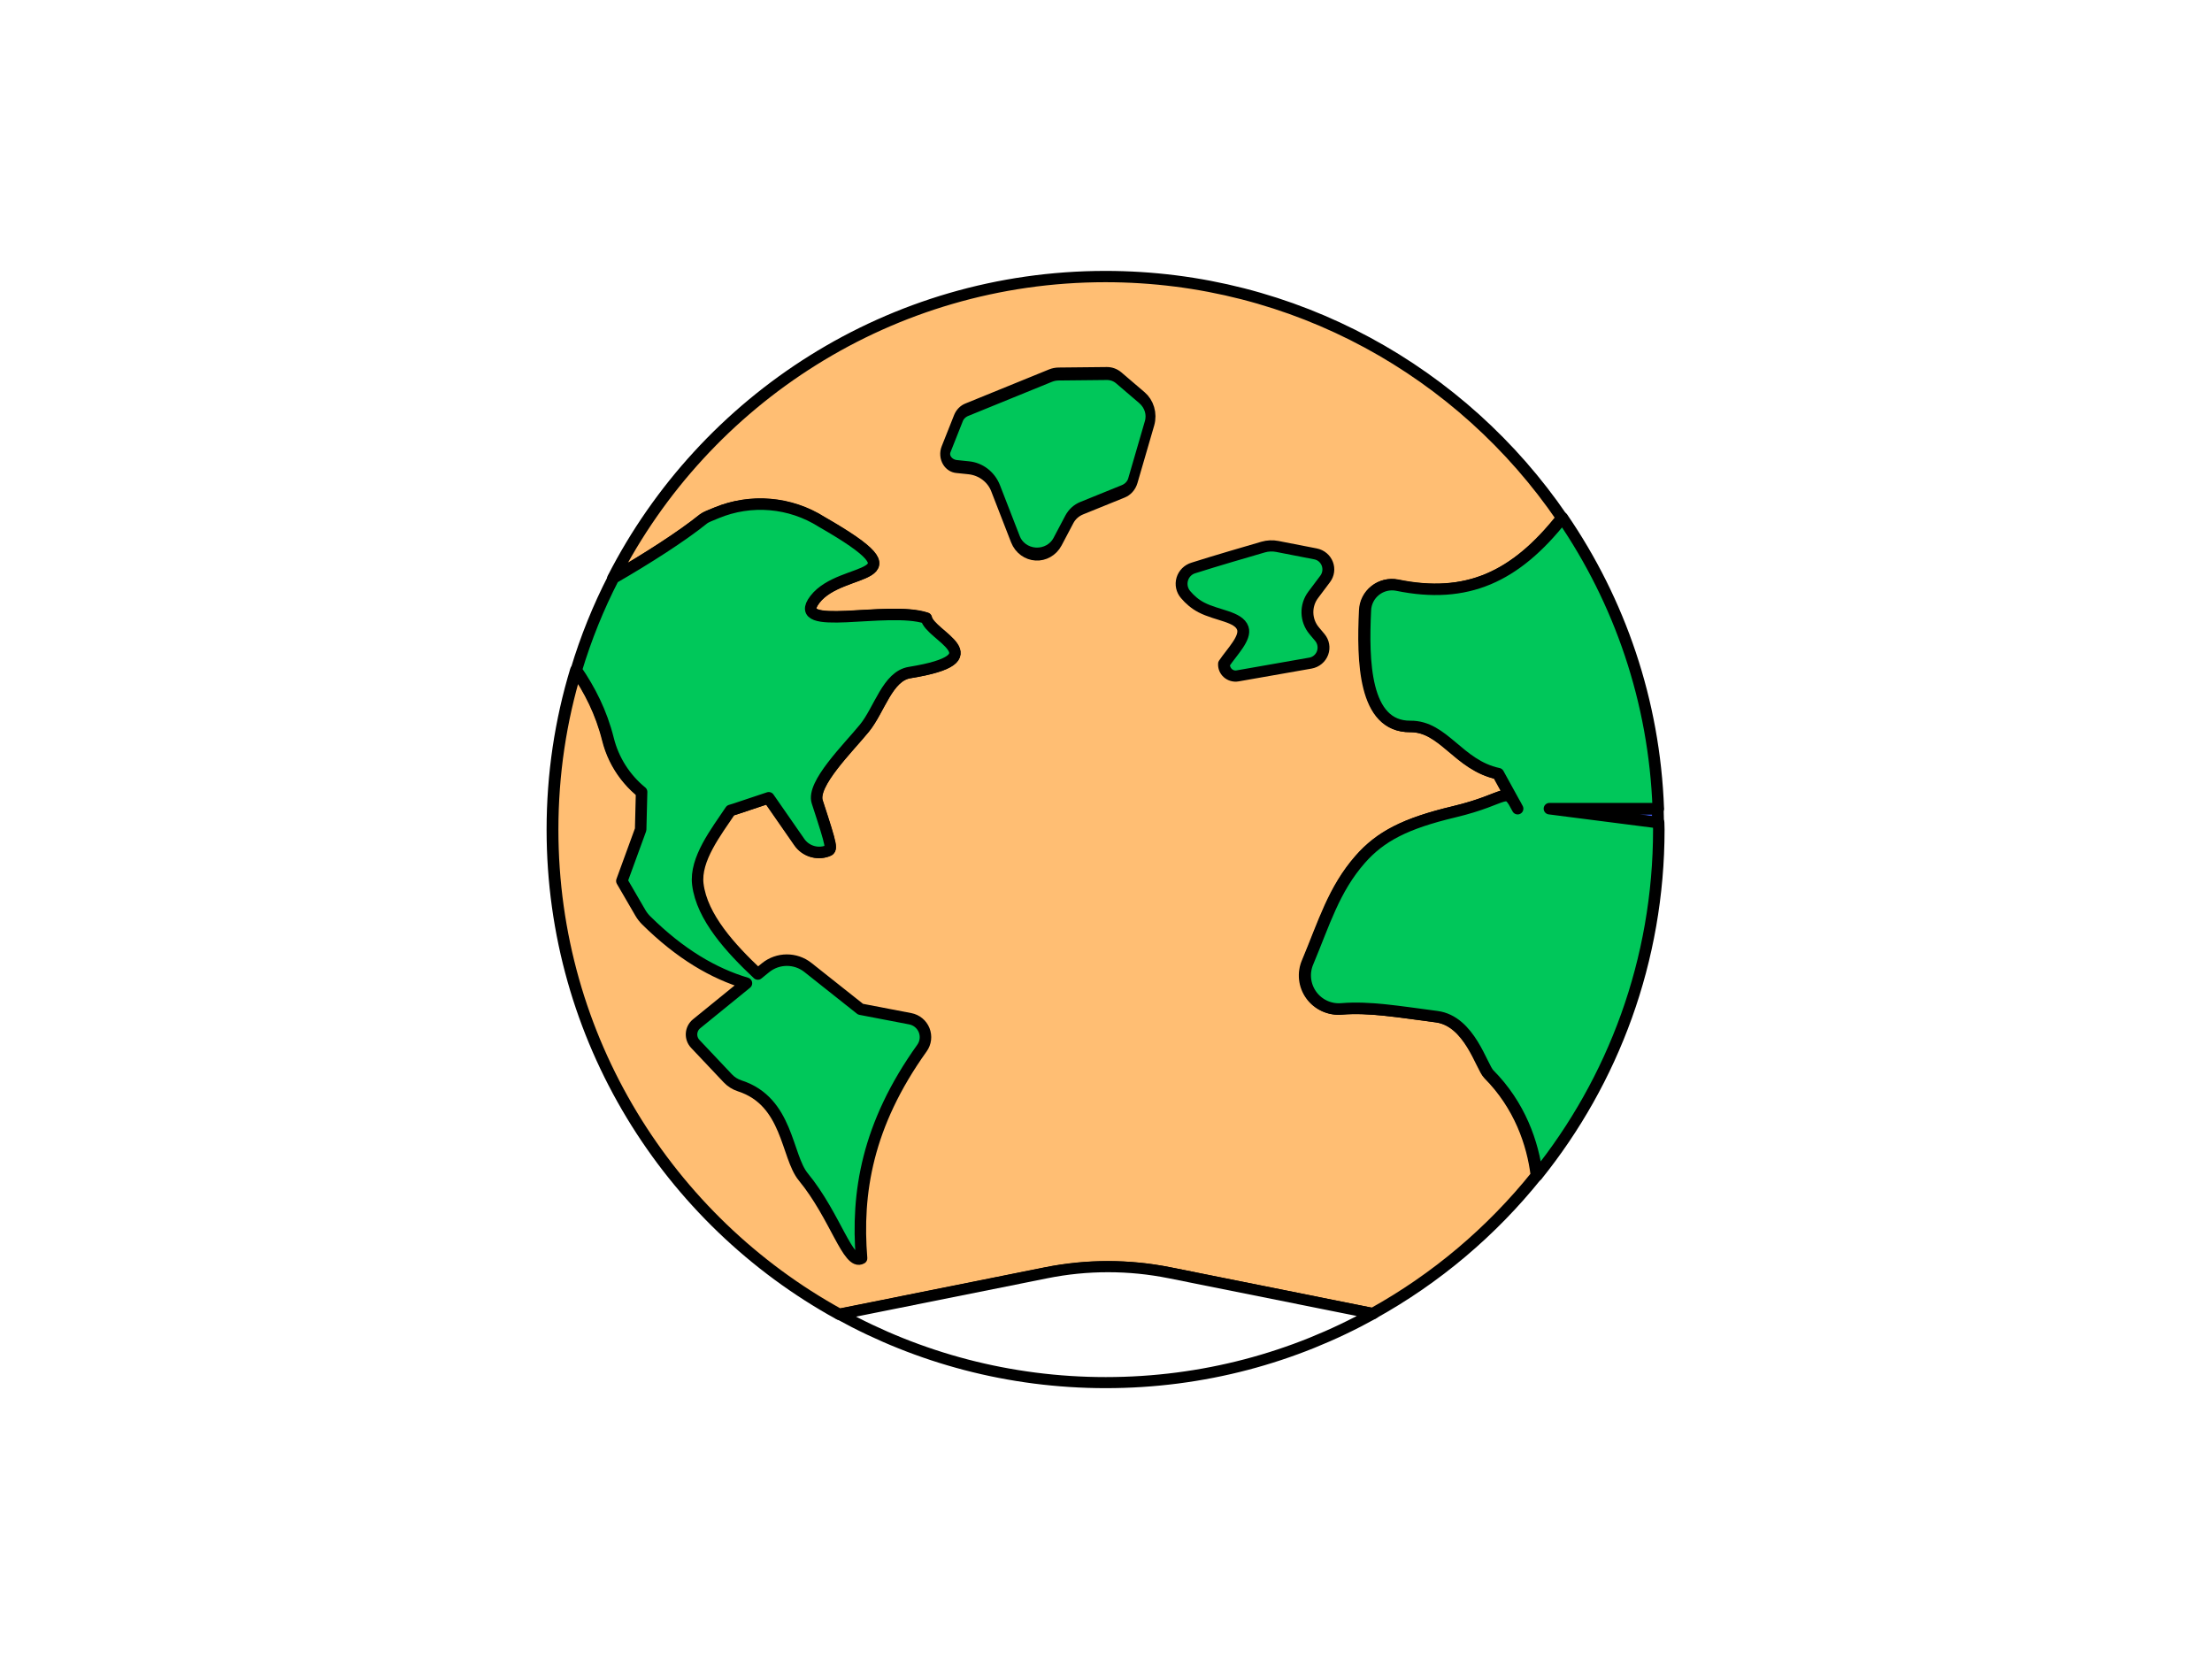 <?xml version="1.0" encoding="UTF-8" standalone="no"?>
<!DOCTYPE svg PUBLIC "-//W3C//DTD SVG 1.1//EN" "http://www.w3.org/Graphics/SVG/1.1/DTD/svg11.dtd">
<svg width="100%" height="100%" viewBox="0 0 400 300" version="1.1" xmlns="http://www.w3.org/2000/svg" xmlns:xlink="http://www.w3.org/1999/xlink" xml:space="preserve" xmlns:serif="http://www.serif.com/" style="fill-rule:evenodd;clip-rule:evenodd;stroke-linecap:round;stroke-linejoin:round;stroke-miterlimit:1.5;">
    <defs>
            <filter id="iconfilter" primitiveUnits="objectBoundingBox" >
                <feFlood flood-color="rgb(13,37,151)"/>


            <feOffset>
                    <animate attributeName="dy" from="1" to="0" dur="5s" />
            </feOffset>

            <feComposite operator="in" in2="SourceGraphic" />
            <feComposite operator="over" in2="SourceGraphic" />
    </filter>
    </defs>
    <g>
        <g transform="matrix(1.84,0,0,1.761,-168.549,-115.737)" filter="url(#iconfilter)">
            <path d="M151.856,125.09C160.846,106.708 179.147,94.121 200.238,94.121C218.867,94.121 235.319,103.941 245.106,118.899C240.506,124.985 235.717,127.284 228.858,125.813C228.108,125.662 227.332,125.86 226.733,126.356C226.134,126.852 225.772,127.597 225.741,128.395C225.506,133.543 225.613,140.375 230.175,140.328C233.47,140.294 234.894,144.304 238.81,145.177L240.702,148.772C239.475,146.309 239.907,147.735 234.459,149.092C229.671,150.285 227.234,151.613 225.25,153.978C222.677,157.045 221.712,160.504 220.109,164.507C219.638,165.627 219.769,166.922 220.454,167.914C221.138,168.905 222.273,169.445 223.437,169.332C226.143,169.101 229.012,169.62 232.761,170.132C236.019,170.576 237.179,175.277 237.901,176.036C240.936,179.225 242.232,183.136 242.614,186.429C238.198,192.184 232.725,197.018 226.508,200.614L206.522,196.425C202.519,195.586 198.397,195.586 194.394,196.425L174.082,200.682C157.289,191.024 145.901,172.346 145.901,150.911C145.901,145.216 146.705,139.715 148.209,134.534C149.545,136.581 150.676,138.856 151.345,141.648C151.998,144.387 153.716,146.717 156.084,148.076C158.451,149.435 161.254,149.7 163.817,148.806C165.746,148.133 167.119,147.654 167.119,147.654C167.119,147.654 168.823,150.22 170.147,152.21C170.749,153.116 171.854,153.491 172.85,153.127C173.363,152.948 173.391,152.885 171.885,148.071C171.312,146.239 174.928,142.548 176.523,140.503C178.005,138.602 178.787,135.163 180.962,134.795C189.693,133.317 182.956,131.056 182.602,129.203C178.8,127.88 169.119,130.732 171.66,127.28C174.321,123.666 182.798,125.607 172.327,119.321C169.228,117.269 165.368,116.924 161.981,118.397C161.425,118.638 160.933,118.829 160.723,119.006C158.618,120.785 155.162,123.097 151.856,125.09Z" style="fill:rgb(255,190,115);stroke:black;stroke-width:1.16px;"/>
        </g>
        <g transform="matrix(1.84,0,0,1.761,-168.549,-115.737)">
            <path d="M254.522,148.772L254.557,150.21L243.826,148.772L254.522,148.772Z" style="fill:rgb(67,95,252);stroke:black;stroke-width:1.16px;"/>
        </g>
        <g transform="matrix(1,0,0,0.923,0,19.659)">
            <path d="M151.829,236.19L189.21,228.067C196.578,226.466 204.165,226.466 211.532,228.067L248.313,236.059C233.987,244.679 217.501,249.58 199.966,249.58C182.52,249.58 166.112,244.729 151.829,236.19Z" style="fill:white;stroke:black;stroke-width:2.17px;"/>
        </g>
        <path d="M134.98,177.804C129.051,176.04 123.026,172.532 116.854,166.431C116.442,166.023 116.085,165.562 115.794,165.06C114.807,163.364 112.452,159.309 112.452,159.309L115.852,149.997L116.021,143.199C113.056,140.782 110.923,137.455 109.984,133.689C108.753,128.772 106.672,124.767 104.213,121.163C105.953,115.38 108.202,109.817 110.925,104.532C117.009,101.022 123.37,96.951 127.245,93.819C127.63,93.507 128.536,93.172 129.559,92.747C135.792,90.154 142.897,90.76 148.599,94.373C167.871,105.442 152.27,102.024 147.372,108.389C142.695,114.467 160.513,109.445 167.509,111.774C168.162,115.038 180.559,119.019 164.492,121.622C160.489,122.27 159.049,128.325 156.321,131.673C153.387,135.274 146.731,141.774 147.786,145C150.557,153.476 150.506,153.588 149.562,153.903C147.73,154.544 145.695,153.883 144.588,152.289C142.15,148.784 139.015,144.266 139.015,144.266C139.015,144.266 136.489,145.109 132.937,146.294C132.662,146.386 132.385,146.471 132.106,146.549C129.509,150.436 125.634,155.383 126.192,159.91C126.928,165.875 132.182,171.562 137.038,176.13L138.429,174.999C140.66,173.185 143.852,173.166 146.104,174.953C150.052,178.085 155.614,182.497 155.614,182.497C155.614,182.497 160.528,183.441 164.608,184.224C165.741,184.443 166.685,185.223 167.114,186.294C167.542,187.366 167.396,188.582 166.725,189.521C156.759,203.447 154.845,215.765 155.798,227.541C153.373,228.963 151.068,219.884 145.258,212.817C142.187,209.082 142.515,199.176 133.774,196.362C132.946,196.095 132.198,195.622 131.602,194.988C130.173,193.492 127.515,190.666 125.724,188.763C125.252,188.26 125.009,187.584 125.055,186.896C125.101,186.207 125.431,185.569 125.966,185.134L134.98,177.804Z" style="fill:rgb(0,200,90);stroke:black;stroke-width:2.08px;"/>
        <g transform="matrix(-0.507,-6.16331e-17,8.14575e-17,-0.664,277.681,168.885)">
            <path d="M170.5,106.811C172.01,104.625 175.053,103.314 178.285,103.456C181.517,103.598 184.344,105.167 185.516,107.47C188.003,112.358 190.691,117.639 192.593,121.377C194.16,124.456 197.851,126.607 202.155,126.948C203.61,127.063 205.129,127.184 206.539,127.296C207.941,127.407 209.193,128.013 209.923,128.933C210.654,129.853 210.778,130.98 210.258,131.98C208.779,134.826 206.909,138.425 205.844,140.474C205.305,141.512 204.234,142.337 202.879,142.758C196.609,144.709 178.273,150.412 173.045,152.039C172.116,152.327 171.124,152.48 170.121,152.488C166.497,152.516 157.318,152.589 152.926,152.623C151.37,152.636 149.861,152.217 148.678,151.445C146.611,150.096 143.181,147.857 140.423,146.057C137.791,144.339 136.72,141.603 137.688,139.064C139.468,134.39 142.283,127 143.646,123.423C144.146,122.112 145.404,121.048 147.061,120.535C150.866,119.358 157.893,117.183 161.87,115.952C163.77,115.364 165.338,114.282 166.295,112.897C167.355,111.363 168.877,109.16 170.5,106.811Z" style="fill:rgb(0,199,90);stroke:black;stroke-width:3.53px;"/>
        </g>
        <g transform="matrix(0.512,0,0,0.482,152.969,57.86)">
            <path d="M147.332,85.209C148.966,84.704 150.69,84.622 152.36,84.967C155.522,85.622 161.09,86.774 165.865,87.762C167.755,88.153 169.322,89.548 170.014,91.453C170.705,93.358 170.424,95.507 169.27,97.141C167.882,99.105 166.395,101.209 165.035,103.134C162.195,107.153 162.336,112.716 165.374,116.569C166.032,117.403 166.711,118.264 167.383,119.116C168.66,120.735 169.026,122.953 168.344,124.936C167.661,126.919 166.033,128.366 164.073,128.732C156.138,130.212 145.069,132.277 138.324,133.535C137.082,133.768 135.809,133.378 134.874,132.48C133.94,131.582 133.449,130.276 133.546,128.942C136.409,124.433 141.36,119.316 140.163,115.635C138.73,111.226 131.119,110.932 125.528,107.843C123.33,106.629 121.483,104.928 119.984,103.044C118.678,101.447 118.229,99.254 118.793,97.226C119.356,95.198 120.855,93.614 122.769,93.023C130.355,90.45 142.217,86.788 147.332,85.209Z" style="fill:rgb(0,199,90);stroke:black;stroke-width:4.19px;"/>
        </g>
        <path d="M282.541,93.631C292.874,108.709 299.174,126.764 299.871,146.234L280.186,146.234L299.935,148.765L299.966,150C299.966,173.664 291.729,195.419 277.955,212.543C277.251,206.746 274.866,199.858 269.282,194.243C267.952,192.906 265.817,184.629 259.822,183.846C252.921,182.945 247.642,182.03 242.662,182.437C240.519,182.636 238.43,181.687 237.171,179.941C235.912,178.195 235.671,175.913 236.537,173.942C239.488,166.892 241.264,160.801 245.998,155.401C249.65,151.237 254.134,148.899 262.946,146.798C272.973,144.407 272.177,141.896 274.436,146.234L270.954,139.903C263.747,138.366 261.127,131.305 255.063,131.365C246.666,131.448 246.469,119.417 246.903,110.352C246.959,108.947 247.625,107.636 248.727,106.762C249.83,105.889 251.258,105.539 252.639,105.806C265.262,108.397 274.075,104.347 282.541,93.631Z" style="fill:rgb(0,199,90);stroke:black;stroke-width:2.08px;"/>
    </g>
</svg>
